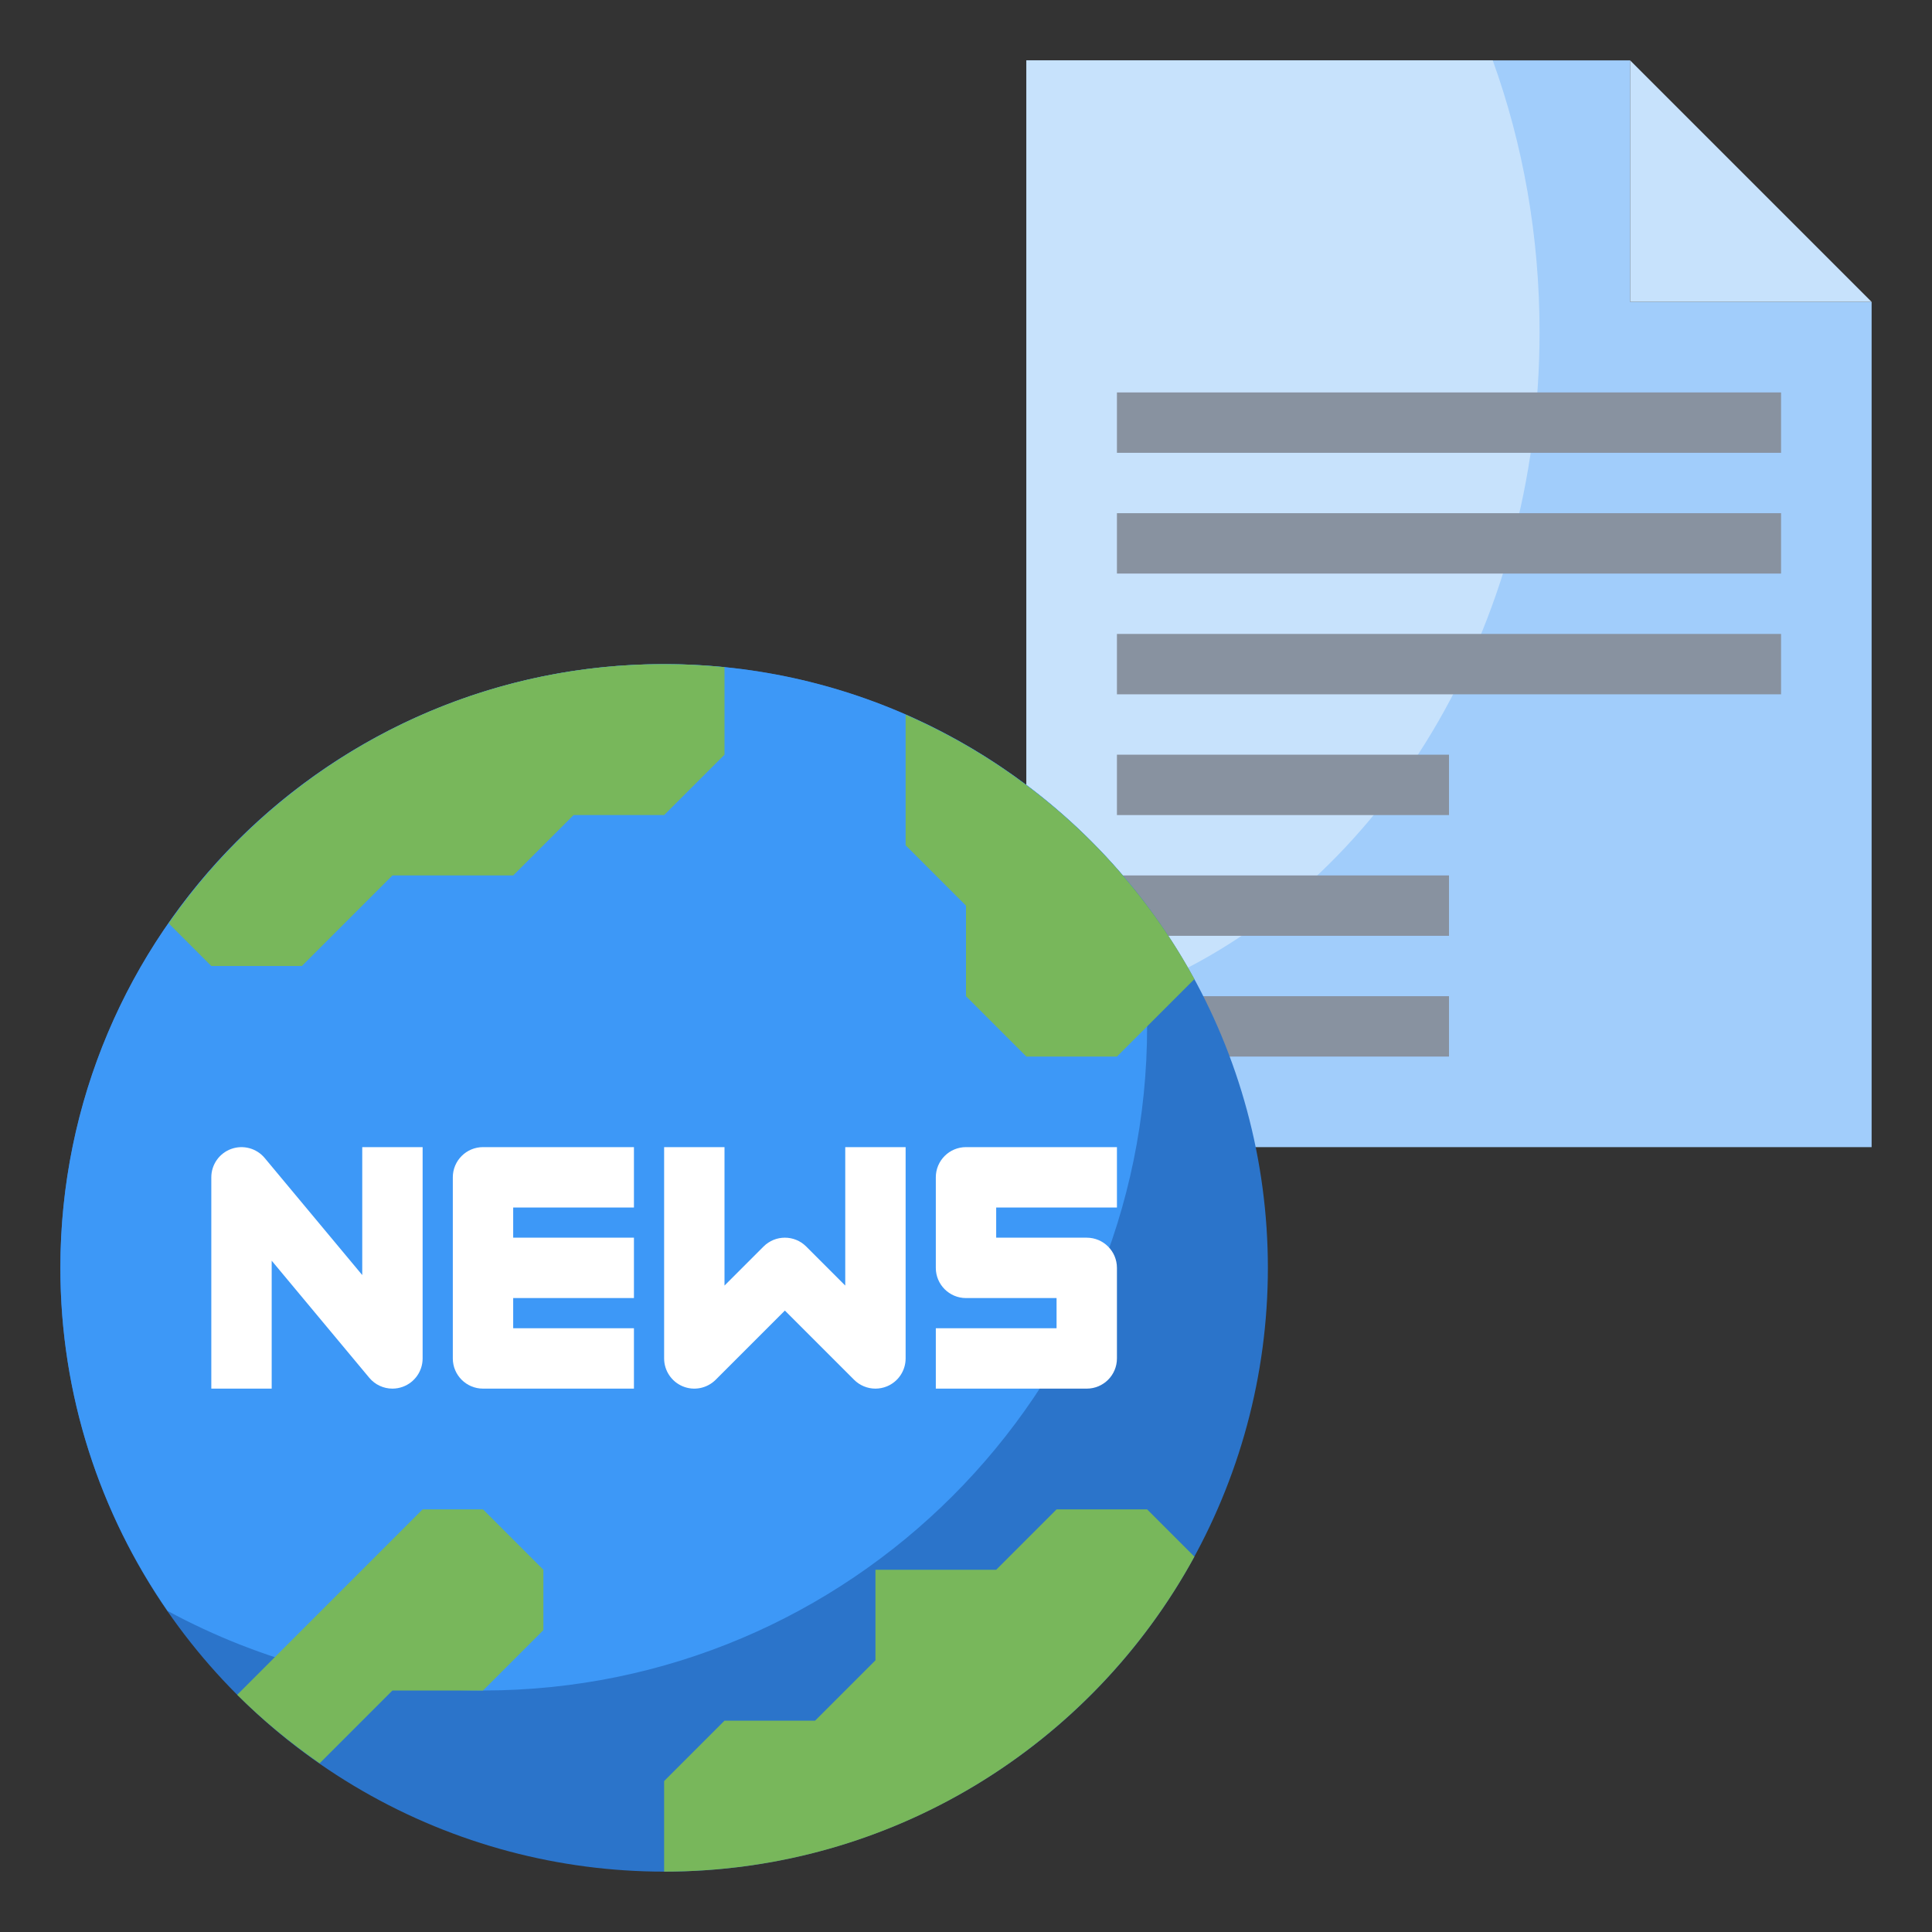 <svg id="Layer_3" enable-background="new 0 0 64 64" height="512" viewBox="0 0 64 64" width="512" xmlns="http://www.w3.org/2000/svg"><rect x="0" y="0" width="64" height="64" fill="#333333" stroke="none"/><path d="m40 38h22v-28h-8v-8h-20v25" fill="#a1cdfb"/><path d="m51 11c0-3.194-.553-6.236-1.551-9h-15.449v24l4.356 6.534c7.386-3.273 12.644-11.678 12.644-21.534z" fill="#c7e2fc"/><path d="m62 10-8-8v8z" fill="#c7e2fc"/><g fill="#8892a0"><path d="m37 25h11v2h-11z"/><path d="m37 29h11v2h-11z"/><path d="m39 33h9v2h-9z"/><path d="m37 21h22v2h-22z"/><path d="m37 17h22v2h-22z"/><path d="m37 13h22v2h-22z"/></g><circle cx="22" cy="42" fill="#2b74ca" r="20"/><path d="m38 34c0-1.585-.171-3.129-.49-4.618-3.667-4.503-9.25-7.382-15.51-7.382-11.046 0-20 8.954-20 20 0 4.224 1.317 8.136 3.552 11.364 3.108 1.681 6.666 2.636 10.448 2.636 12.15 0 22-9.85 22-22z" fill="#3d98f7"/><path d="m22 22c-6.8 0-12.799 3.401-16.412 8.588l1.412 1.412h3l3-3h4l2-2h3l2-2v-2.899c-.658-.065-1.325-.101-2-.101z" fill="#78b75b"/><path d="m39.566 32.434c-2.119-3.882-5.49-6.976-9.566-8.759v4.325l2 2v3l2 2h3z" fill="#78b75b"/><path d="m39.566 51.566-1.566-1.566h-3l-2 2h-4v3l-2 2h-3l-2 2v3c7.58 0 14.174-4.218 17.566-10.434z" fill="#78b75b"/><path d="m14 50-6.142 6.142c.837.837 1.755 1.591 2.73 2.27l2.412-2.412h3l2-2v-2l-2-2z" fill="#78b75b"/><path d="m12 42.238-3.232-3.878c-.27-.324-.714-.442-1.108-.3-.396.143-.66.519-.66.94v7h2v-4.238l3.232 3.878c.194.233.477.36.768.36.114 0 .229-.02.34-.06.396-.143.66-.519.66-.94v-7h-2z" fill="#fff"/><path d="m28 42.586-1.293-1.293c-.391-.391-1.023-.391-1.414 0l-1.293 1.293v-4.586h-2v7c0 .404.244.769.617.924s.803.069 1.09-.217l2.293-2.293 2.293 2.293c.191.191.447.293.707.293.129 0 .259-.025.383-.076.373-.155.617-.52.617-.924v-7h-2z" fill="#fff"/><path d="m15 39v6c0 .552.448 1 1 1h5v-2h-4v-1h4v-2h-4v-1h4v-2h-5c-.552 0-1 .448-1 1z" fill="#fff"/><path d="m31 39v3c0 .552.448 1 1 1h3v1h-4v2h5c.552 0 1-.448 1-1v-3c0-.552-.448-1-1-1h-3v-1h4v-2h-5c-.552 0-1 .448-1 1z" fill="#fff"/></svg>